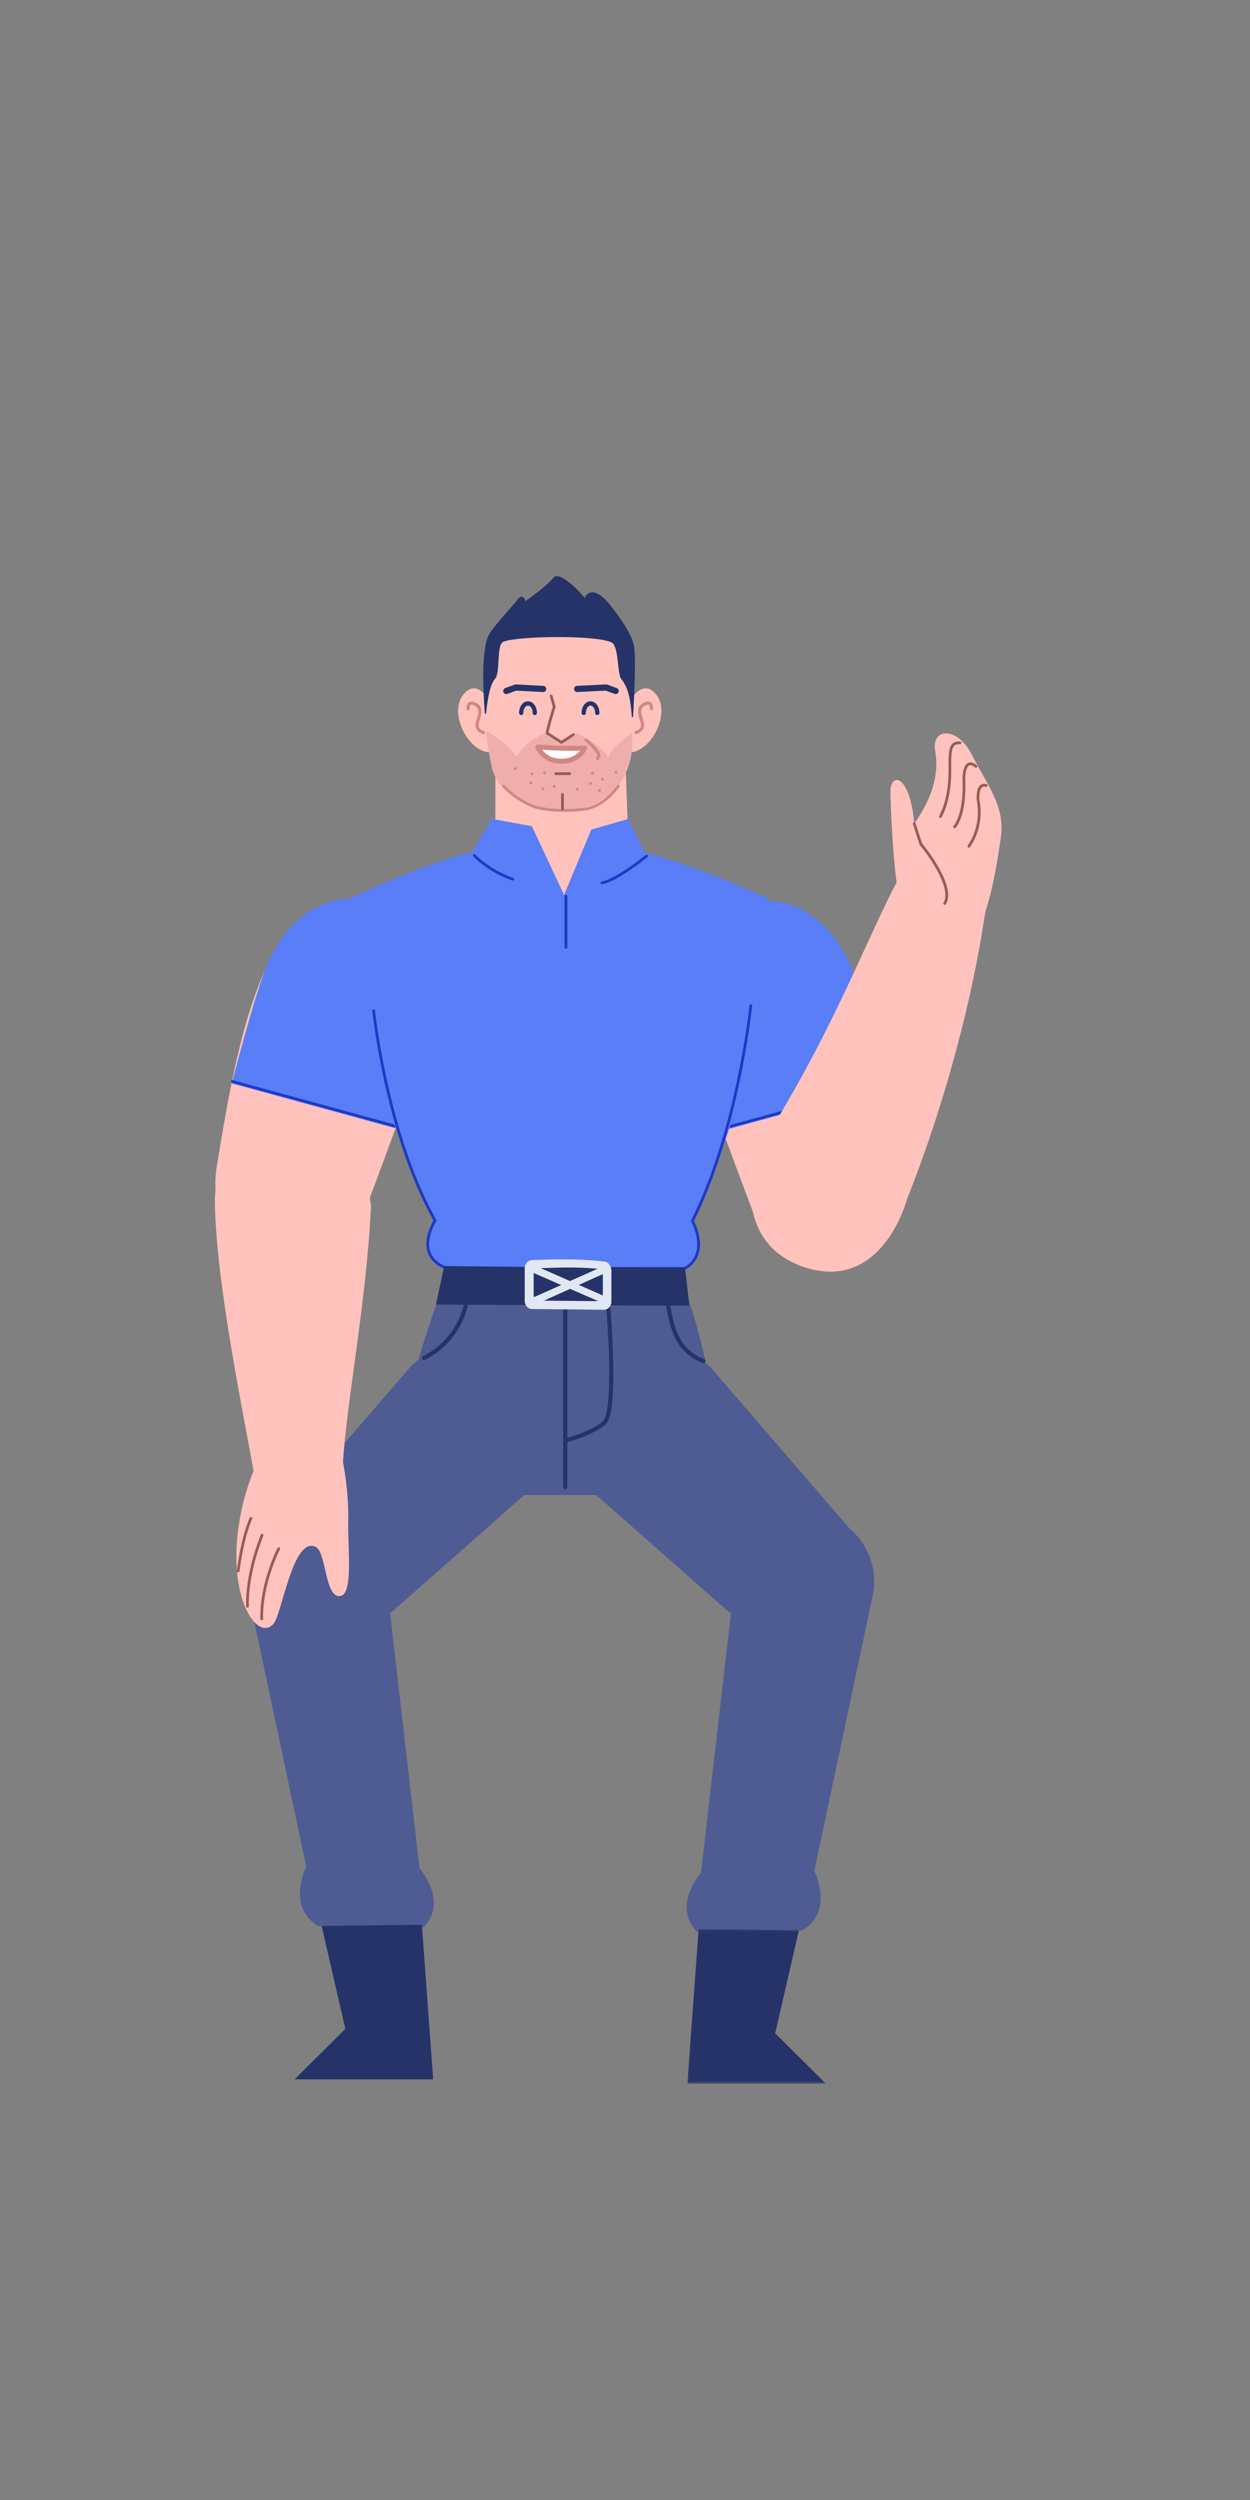<svg xmlns="http://www.w3.org/2000/svg" xmlns:xlink="http://www.w3.org/1999/xlink" width="512" height="1024" version="1.1" viewBox="0 0 512 1024"><rect x="0" y="0" width="512" height="1024" fill="#808080" stroke="none"/><title>2.人物组件/2.保安/坐姿/打招呼</title><desc>Created with Sketch.</desc><defs><polygon id="path-1" points=".043 1.196 56.797 1.196 56.797 64.5 .043 64.5"/></defs><g id="2.人物组件/2.保安/坐姿/打招呼" fill="none" fill-rule="evenodd" stroke="none" stroke-width="1"><path id="Fill-1" fill="#FFC2BD" d="M177.109,418.137 C179.584,407.506 183.062,378.936 154.846,370.072 C132.281,362.982 118.07,378.447 111.118,392.014 C99.106,415.456 93.628,448.105 88.784,477.838 C88.784,477.838 82.12,511.41 114.463,517.722 C141.833,523.063 149.554,495.759 149.554,495.759 C149.554,495.759 174.28,430.287 177.109,418.137"/><path id="Fill-3" fill="#597EF7" d="M161.737,462.098 C165.519,451.4 175.948,421.881 176.839,418.053 C179.314,407.424 182.793,378.852 154.576,369.989 C132.013,362.9 117.801,378.365 110.848,391.932 C106.056,401.285 97.99,432.258 94.903,443.775 L161.737,462.098 Z"/><path id="Stroke-5" fill="#1D39C4" fill-rule="nonzero" d="M154.289,369.014 C154.383,368.717 154.698,368.553 154.995,368.646 C167.875,372.692 175.223,381.035 178.013,392.418 C179.937,400.265 179.543,408.796 177.796,416.681 L177.638,417.375 C176.926,420.429 171.433,436.254 162.517,461.477 C162.43,461.725 162.186,461.874 161.933,461.85 L161.838,461.832 L95.004,443.51 C94.705,443.428 94.528,443.118 94.611,442.819 C94.684,442.549 94.943,442.379 95.212,442.408 L95.302,442.425 L161.631,460.609 L167.764,443.19 C172.696,429.108 175.776,420.065 176.468,417.419 L176.543,417.119 C178.385,409.2 178.852,400.565 176.921,392.686 C174.221,381.673 167.149,373.643 154.657,369.719 C154.361,369.626 154.196,369.31 154.289,369.014 Z"/><path id="Fill-7" fill="#FFC2BD" d="M280.949,419.069 C278.475,408.44 274.995,379.869 303.212,371.004 C325.776,363.915 339.987,379.38 346.94,392.948 C358.952,416.388 364.431,449.037 369.273,478.77 C369.273,478.77 375.938,512.342 343.595,518.654 C316.224,523.995 308.505,496.691 308.505,496.691 C308.505,496.691 283.778,431.219 280.949,419.069"/><path id="Fill-9" fill="#597EF7" d="M296.32,463.029 C292.54,452.331 282.109,422.813 281.218,418.986 C278.743,408.356 275.264,379.785 303.481,370.92 C326.044,363.831 340.257,379.296 347.209,392.864 C352.003,402.218 360.067,433.19 363.154,444.707 L296.32,463.029 Z"/><path id="Stroke-11" fill="#1D39C4" fill-rule="nonzero" d="M303.063,369.577 C303.359,369.484 303.675,369.649 303.768,369.946 C303.861,370.242 303.697,370.558 303.4,370.651 C290.909,374.575 283.837,382.604 281.137,393.618 C279.263,401.265 279.648,409.626 281.357,417.351 L281.516,418.051 C281.819,419.353 283.256,423.736 285.596,430.567 L290.099,443.556 C291.885,448.666 293.498,453.248 295.805,459.781 L296.426,461.541 L362.756,443.357 C363.025,443.283 363.303,443.418 363.416,443.664 L363.447,443.75 C363.521,444.02 363.386,444.298 363.139,444.41 L363.053,444.442 L296.219,462.764 C295.935,462.842 295.638,462.687 295.54,462.409 L289.037,443.927 L286.064,435.382 C282.8,425.944 280.797,419.925 280.421,418.306 C278.541,410.232 278.064,401.427 280.044,393.35 C282.835,381.967 290.183,373.623 303.063,369.577 Z"/><path id="Fill-13" fill="#4E5C93" d="M110.012,668.4 L110.012,668.4 C99.262,657.637 98.63,640.404 108.566,628.882 L166.783,561.378 C180.134,545.896 203.83,545.028 218.278,559.492 L218.278,559.492 C232.607,573.837 231.863,597.298 216.655,610.707 L149.792,669.66 C138.28,679.81 120.859,679.258 110.012,668.4"/><path id="Fill-15" fill="#4E5C93" d="M173.297,789.632 L130.394,788.904 C117.094,781.181 125.417,764.55 125.417,764.55 L101.47,651.579 C98.3,635.711 108.973,620.393 124.955,617.87 C140.939,615.347 155.812,626.633 157.685,642.704 L171.847,765.294 C171.847,765.294 183.997,778.952 173.297,789.632"/><polygon id="Fill-17" fill="#253368" points="141.46 831.04 131.746 788.867 172.798 788.386 177.427 851.69 120.673 851.69"/><path id="Fill-19" fill="#4E5C93" d="M348.958,668.4 L348.958,668.4 C359.708,657.637 360.34,640.404 350.405,628.882 L292.187,561.378 C278.836,545.896 255.142,545.028 240.692,559.492 L240.692,559.492 C226.364,573.837 227.107,597.298 242.315,610.707 L309.178,669.66 C320.69,679.81 338.111,679.258 348.958,668.4"/><path id="Fill-21" fill="#4E5C93" d="M285.673,791.423 L328.576,790.696 C341.877,782.972 333.553,766.341 333.553,766.341 L357.501,653.369 C360.67,637.502 349.998,622.184 334.014,619.661 C318.03,617.138 303.159,628.424 301.285,644.495 L287.122,767.086 C287.122,767.086 274.974,780.743 285.673,791.423"/><g id="分组" transform="translate(281.5, 788.981)"><mask id="mask-2" fill="#fff"><use xlink:href="#path-1"/></mask><polygon id="Fill-23" fill="#253368" points="36.01 43.85 45.724 1.678 4.673 1.196 .043 64.501 56.797 64.501" mask="url(#mask-2)"/></g><path id="Fill-25" fill="#FFC2BD" d="M203.267,292.537 C203.267,292.537 197.283,276.458 190.287,283.892 C183.293,291.326 191.478,307.679 200.364,308.147 C209.25,308.615 203.267,292.537 203.267,292.537"/><path id="Stroke-27" fill="#D18682" fill-rule="nonzero" d="M191.23,288.982 C191.638,287.479 192.868,286.855 194.728,287.77 C197.605,289.187 197.714,291.401 196.341,295.348 C195.584,297.517 196.238,298.839 198.264,299.439 C198.599,299.538 198.791,299.89 198.691,300.226 C198.592,300.561 198.24,300.752 197.905,300.653 C195.254,299.868 194.211,297.889 195.067,295.166 L195.331,294.381 C196.314,291.354 196.134,289.874 194.169,288.906 C193.049,288.355 192.658,288.554 192.451,289.314 C192.383,289.564 192.354,289.833 192.351,290.072 L192.354,290.368 C192.331,290.676 192.085,290.929 191.768,290.951 C191.451,290.974 191.172,290.759 191.105,290.458 L191.09,290.332 L191.088,290.295 C191.072,289.901 191.105,289.439 191.23,288.982 Z"/><path id="Fill-29" fill="#FFC2BD" d="M255.299,292.537 C255.299,292.537 261.283,276.458 268.277,283.892 C275.273,291.326 267.088,307.679 258.202,308.147 C249.316,308.615 255.299,292.537 255.299,292.537"/><path id="Stroke-31" fill="#D18682" fill-rule="nonzero" d="M263.838,287.77 C265.697,286.855 266.928,287.479 267.336,288.982 C267.436,289.348 267.477,289.716 267.481,290.051 L267.474,290.365 C267.449,290.714 267.147,290.976 266.798,290.951 C266.481,290.929 266.235,290.676 266.212,290.368 L266.213,290.246 C266.224,289.969 266.199,289.626 266.115,289.314 C265.908,288.554 265.516,288.355 264.397,288.906 C262.374,289.903 262.243,291.442 263.325,294.652 L263.421,294.931 C264.411,297.776 263.387,299.845 260.661,300.653 C260.326,300.752 259.974,300.561 259.874,300.226 C259.775,299.89 259.966,299.538 260.302,299.439 C262.327,298.839 262.981,297.518 262.225,295.347 C260.851,291.401 260.961,289.187 263.838,287.77 Z"/><path id="Fill-33" fill="#FFC2BD" d="M202.874,343.228 L202.934,312.824 C202.962,298.133 214.88,286.238 229.572,286.238 L229.572,286.238 C243.92,286.238 255.689,297.601 256.194,311.938 L257.267,342.34 C257.799,357.398 245.744,369.901 230.675,369.917 L229.542,369.919 C214.799,369.935 202.844,357.973 202.874,343.228"/><path id="Fill-35" fill="#FFC2BD" d="M259.326,290.345 C259.26,296.477 259.196,305.185 257.849,311.251 C257.004,315.052 250.457,323.077 243.488,328.355 C239.883,331.087 235.791,331.312 230.396,331.312 C226.22,331.312 221.271,330.878 217.092,328.99 C210.54,326.027 201.677,314.207 201.044,311.674 C199.68,306.223 198.494,298.31 198.579,291.049 C198.977,257.369 212.453,251.489 229.44,251.489 C246.428,251.489 259.686,256.877 259.326,290.345"/><path id="Fill-37" fill="#253368" d="M258.82,293.516 C258.847,293.817 259.291,293.82 259.309,293.517 C259.709,286.632 260.529,270.462 259.748,265.005 C259.115,260.57 254.892,254.024 249.823,247.69 C244.756,241.353 240.744,241.565 239.476,244.945 C238.208,243.044 229.129,233.328 226.595,236.708 C224.06,240.086 215.192,246.21 215.192,246.21 C215.192,246.21 214.348,242.41 211.813,245.789 C209.28,249.167 202.851,255.656 200.41,259.726 C196.901,265.572 197.976,284.498 198.576,292.154 C198.601,292.484 199.083,292.487 199.114,292.159 C199.53,287.825 200.541,280.435 202.732,278.098 C205.055,275.564 203.257,264.202 206.112,262.894 C211.18,260.57 243.468,259.937 250.435,263.105 C253.565,264.527 252.716,275.872 254.47,278.098 C257.734,282.247 258.272,287.474 258.82,293.516"/><path id="Stroke-39" fill="#253368" fill-rule="nonzero" d="M211.317,280.341 L222.523,280.928 C223.222,280.964 223.758,281.561 223.722,282.259 C223.688,282.914 223.162,283.427 222.52,283.458 L222.391,283.458 L211.443,282.885 L207.828,284.218 C207.212,284.445 206.534,284.164 206.252,283.587 L206.201,283.468 C205.974,282.853 206.255,282.174 206.832,281.892 L206.951,281.841 L210.812,280.418 C210.933,280.373 211.06,280.348 211.188,280.341 L211.317,280.341 Z"/><path id="Stroke-41" fill="#253368" fill-rule="nonzero" d="M248.249,280.341 C248.377,280.335 248.505,280.348 248.628,280.38 L248.75,280.418 L252.611,281.841 C253.267,282.083 253.603,282.812 253.361,283.468 C253.134,284.084 252.48,284.417 251.858,284.257 L251.734,284.218 L248.116,282.884 L236.456,283.458 C235.801,283.49 235.238,283.019 235.142,282.384 L235.129,282.255 C235.097,281.6 235.568,281.037 236.203,280.941 L236.332,280.928 L248.249,280.341 Z"/><path id="Stroke-43" fill="#253368" fill-rule="nonzero" d="M216.267,287.252 C218.361,287.252 219.921,289.435 219.921,292.016 C219.921,292.5 219.529,292.892 219.045,292.892 C218.561,292.892 218.169,292.5 218.169,292.016 C218.169,290.301 217.242,289.004 216.267,289.004 C215.293,289.004 214.366,290.301 214.366,292.016 C214.366,292.5 213.974,292.892 213.49,292.892 C213.007,292.892 212.614,292.5 212.614,292.016 C212.614,289.436 214.174,287.252 216.267,287.252 Z"/><path id="Stroke-45" fill="#253368" fill-rule="nonzero" d="M241.875,287.252 C243.968,287.252 245.528,289.436 245.528,292.016 C245.528,292.5 245.136,292.892 244.652,292.892 C244.168,292.892 243.776,292.5 243.776,292.016 C243.776,290.301 242.849,289.004 241.875,289.004 C240.9,289.004 239.973,290.301 239.973,292.016 C239.973,292.5 239.581,292.892 239.097,292.892 C238.614,292.892 238.221,292.5 238.221,292.016 C238.221,289.435 239.782,287.252 241.875,287.252 Z"/><path id="Fill-47" fill="#EFADAB" d="M199.143,299.425 C199.143,299.425 207.217,303.433 211.495,310.089 C216.282,302.628 223.321,300.27 223.321,300.27 C223.321,300.27 227.263,303.684 230.782,304.248 C231.972,302.821 235.569,300.165 235.569,300.165 C235.569,300.165 244.567,303.504 249.084,310.161 C250.986,305.406 258.798,300.27 258.798,300.27 C258.798,300.27 259.768,306.906 257.425,313.891 C254.556,322.447 245.881,331.735 231.768,331.735 C215.05,331.735 203.94,324.694 201.325,313.996 C200.721,310.644 199.143,302.065 199.143,299.425"/><path id="Stroke-49" fill="#D18682" fill-rule="nonzero" d="M252.863,321.594 C253.047,321.343 253.399,321.289 253.649,321.472 C253.9,321.656 253.955,322.008 253.771,322.258 C250.211,327.124 245.813,330.592 240.467,331.869 C233.258,332.845 227.037,332.662 221.964,331.764 C221.165,331.622 220.454,331.472 219.833,331.32 L219.53,331.244 C219.112,331.136 218.825,331.051 218.668,330.999 L218.381,330.894 C218.221,330.832 218.02,330.752 217.78,330.652 C217.086,330.362 216.315,330.006 215.485,329.579 C213.116,328.36 210.748,326.819 208.536,324.929 C207.602,324.131 206.714,323.284 205.879,322.388 C205.667,322.16 205.68,321.804 205.907,321.593 C206.135,321.381 206.491,321.394 206.702,321.621 C207.508,322.485 208.365,323.303 209.267,324.074 C211.408,325.903 213.704,327.397 216,328.578 C216.669,328.923 217.297,329.219 217.874,329.469 L218.213,329.614 C218.61,329.78 218.891,329.886 219.03,329.934 L219.267,330.007 C219.37,330.037 219.499,330.072 219.651,330.113 L219.811,330.155 C220.473,330.325 221.257,330.496 222.16,330.656 C227.122,331.534 233.226,331.714 240.261,330.765 C245.255,329.569 249.447,326.263 252.863,321.594 Z"/><path id="Stroke-51" fill="#965C56" fill-rule="nonzero" d="M225.596,284.525 C225.865,284.448 226.144,284.581 226.259,284.826 L226.291,284.911 L227.559,289.347 C227.589,289.453 227.588,289.566 227.554,289.671 L227.085,291.186 C226.85,291.954 226.615,292.734 226.387,293.507 L225.93,295.08 L225.517,296.556 C225.146,297.913 224.871,299.023 224.713,299.819 L224.679,299.998 L229.97,303.4 L234.523,300.433 C234.754,300.283 235.055,300.324 235.238,300.518 L235.301,300.597 C235.452,300.829 235.411,301.13 235.217,301.313 L235.137,301.376 L230.28,304.542 C230.121,304.646 229.922,304.661 229.751,304.588 L229.669,304.544 L223.757,300.743 C223.57,300.623 223.472,300.404 223.505,300.185 C223.652,299.233 224.042,297.646 224.619,295.58 L224.97,294.347 C225.3,293.2 225.655,292.014 226.009,290.857 L226.431,289.493 L225.21,285.221 C225.133,284.952 225.265,284.673 225.51,284.557 L225.596,284.525 Z"/><path id="Fill-53" fill="#FFF" d="M239.442,306.456 C229.589,306.738 220.259,305.95 220.259,305.95 C220.259,305.95 222.549,311.805 229.869,311.805 C237.191,311.805 239.442,306.456 239.442,306.456"/><path id="Stroke-55" fill="#D18682" fill-rule="nonzero" d="M219.315,306.319 C219.649,307.174 220.379,308.39 221.608,309.6 C223.651,311.609 226.39,312.818 229.869,312.818 C233.33,312.818 236.051,311.718 238.081,309.882 C239.312,308.768 240.041,307.644 240.376,306.849 C240.662,306.169 240.15,305.422 239.413,305.443 C234.586,305.581 229.532,305.478 224.674,305.222 L223.231,305.14 C222.771,305.113 222.331,305.085 221.914,305.056 L220.344,304.941 C219.596,304.877 219.042,305.621 219.315,306.319 Z M222.233,307.264 L222.11,307.1 L223.109,307.163 C223.575,307.191 224.061,307.219 224.567,307.245 L226.21,307.326 C229.508,307.475 232.874,307.551 236.184,307.527 L237.555,307.509 L237.505,307.572 C237.272,307.847 237.011,308.117 236.722,308.379 C235.056,309.886 232.815,310.791 229.869,310.791 C226.943,310.791 224.706,309.805 223.03,308.155 C222.736,307.867 222.471,307.568 222.233,307.264 Z"/><path id="Stroke-57" fill="#965C56" fill-rule="nonzero" d="M233.353,316.341 C233.663,316.341 233.915,316.593 233.915,316.904 C233.915,317.183 233.711,317.415 233.444,317.459 L233.353,317.466 L227.651,317.466 C227.34,317.466 227.089,317.214 227.089,316.904 C227.089,316.624 227.293,316.392 227.56,316.349 L227.651,316.341 L233.353,316.341 Z"/><path id="Stroke-59" fill="#965C56" fill-rule="nonzero" d="M230.396,324.836 C230.676,324.836 230.908,325.04 230.951,325.308 L230.959,325.399 L230.959,331.312 C230.959,331.623 230.707,331.874 230.396,331.874 C230.117,331.874 229.885,331.67 229.841,331.403 L229.834,331.312 L229.834,325.399 C229.834,325.088 230.086,324.836 230.396,324.836 Z"/><path id="Fill-61" fill="#D18682" d="M223.639,316.671 C223.585,316.995 223.279,317.214 222.955,317.16 C222.631,317.107 222.412,316.8 222.466,316.477 C222.52,316.153 222.826,315.934 223.15,315.987 C223.474,316.041 223.693,316.347 223.639,316.671"/><path id="Fill-63" fill="#D18682" d="M218.537,317.055 C218.483,317.379 218.178,317.598 217.853,317.544 C217.53,317.49 217.31,317.184 217.364,316.86 C217.418,316.536 217.725,316.317 218.048,316.371 C218.373,316.425 218.591,316.731 218.537,317.055"/><path id="Fill-65" fill="#D18682" d="M247.284,318.998 C247.398,319.305 247.242,319.647 246.934,319.763 C246.627,319.877 246.283,319.719 246.169,319.412 C246.055,319.104 246.211,318.762 246.519,318.648 C246.826,318.533 247.168,318.69 247.284,318.998"/><path id="Fill-67" fill="#D18682" d="M252.861,316.156 C252.976,316.463 252.819,316.805 252.511,316.921 C252.204,317.035 251.862,316.877 251.746,316.57 C251.632,316.262 251.79,315.92 252.097,315.806 C252.405,315.691 252.747,315.848 252.861,316.156"/><path id="Fill-69" fill="#D18682" d="M242.442,320.729 C242.556,321.037 242.4,321.379 242.093,321.493 C241.785,321.608 241.442,321.451 241.328,321.143 C241.214,320.836 241.371,320.494 241.679,320.38 C241.986,320.264 242.328,320.422 242.442,320.729"/><path id="Fill-71" fill="#D18682" d="M237.081,323.087 C237.195,323.394 237.039,323.736 236.731,323.85 C236.424,323.964 236.08,323.808 235.966,323.501 C235.852,323.193 236.008,322.851 236.316,322.737 C236.623,322.622 236.965,322.779 237.081,323.087"/><path id="Fill-73" fill="#D18682" d="M211.613,314.611 C211.729,314.918 211.571,315.262 211.264,315.375 C210.956,315.49 210.613,315.332 210.499,315.024 C210.385,314.717 210.542,314.375 210.85,314.261 C211.157,314.147 211.499,314.303 211.613,314.611"/><path id="Fill-75" fill="#D18682" d="M222.977,323.16 C222.923,323.484 222.617,323.703 222.293,323.649 C221.969,323.595 221.75,323.289 221.804,322.965 C221.858,322.641 222.164,322.422 222.488,322.476 C222.812,322.53 223.031,322.836 222.977,323.16"/><path id="Fill-77" fill="#D18682" d="M227.587,322.238 C227.533,322.562 227.227,322.781 226.903,322.727 C226.581,322.675 226.362,322.367 226.414,322.045 C226.468,321.719 226.774,321.5 227.098,321.554 C227.422,321.608 227.641,321.914 227.587,322.238"/><path id="Fill-79" fill="#D18682" d="M246.212,323.838 C246.158,324.162 245.852,324.381 245.528,324.327 C245.206,324.275 244.987,323.967 245.039,323.645 C245.093,323.321 245.399,323.102 245.723,323.154 C246.047,323.208 246.266,323.514 246.212,323.838"/><path id="Fill-81" fill="#D18682" d="M243.262,316.817 C243.208,317.141 242.902,317.36 242.578,317.306 C242.255,317.252 242.036,316.946 242.089,316.622 C242.143,316.298 242.449,316.079 242.773,316.133 C243.097,316.187 243.316,316.493 243.262,316.817"/><path id="Fill-83" fill="#D18682" d="M245.402,310.874 C245.348,311.198 245.042,311.417 244.718,311.363 C244.394,311.309 244.175,311.003 244.229,310.679 C244.283,310.355 244.589,310.136 244.913,310.19 C245.237,310.244 245.456,310.55 245.402,310.874"/><path id="Fill-85" fill="#D18682" d="M217.952,320.76 C217.898,321.084 217.592,321.303 217.268,321.249 C216.944,321.195 216.727,320.889 216.779,320.565 C216.833,320.241 217.139,320.022 217.463,320.076 C217.787,320.13 218.006,320.436 217.952,320.76"/><path id="Stroke-87" fill="#D18682" fill-rule="nonzero" d="M239.516,302.676 C239.737,302.406 240.136,302.366 240.406,302.587 L240.639,302.782 C240.821,302.936 241.023,303.111 241.24,303.304 C241.862,303.855 242.484,304.439 243.066,305.034 C243.544,305.523 243.976,305.998 244.348,306.453 C245.843,308.28 246.388,309.721 245.333,310.662 C245.073,310.895 244.672,310.872 244.44,310.612 C244.23,310.377 244.228,310.029 244.419,309.792 L244.491,309.718 C244.78,309.46 244.442,308.567 243.369,307.255 C243.022,306.831 242.615,306.383 242.161,305.92 C241.602,305.348 241.002,304.784 240.401,304.251 L240.002,303.903 L239.605,303.567 C239.334,303.346 239.294,302.947 239.516,302.676 Z"/><path id="Fill-89" fill="#EFADAB" d="M219.734,303.077 C219.734,303.077 213.821,308.146 215.792,309.835"/><path id="Fill-91" fill="#597EF7" d="M312.065,396.317 C312.029,392.745 317.576,369.275 314.304,367.842 C304.457,363.53 276.282,350.387 250.061,346.286 C242.664,345.129 239.151,367.736 231.326,368.126 C226.032,368.388 212.057,345.542 207.612,346.127 C184.149,349.208 157.649,361.35 142.175,368.504 C137.264,370.773 134.336,375.89 134.973,381.263 C137.297,400.82 154.187,444.896 178.175,499.875 C178.175,499.875 168.441,516.897 183.407,519.539 C284.036,519.539 280.415,519.093 280.415,519.093 C280.415,519.093 291.065,516.317 283.616,500.024 C283.616,500.024 312.509,439.49 312.065,396.317"/><path id="Fill-93" fill="#597EF7" d="M192.753,350.386 L201.384,335.419 L217.86,338.419 L231.039,366.575 L242.209,339.778 L257.361,335.459 L264.804,350.674 C264.804,350.674 260.511,372.959 231.232,372.959 C201.946,372.959 192.753,350.386 192.753,350.386"/><path id="Stroke-95" fill="#1D39C4" fill-rule="nonzero" d="M193.872,349.972 C194.101,349.761 194.456,349.776 194.667,350.005 L194.772,350.116 C194.86,350.207 194.985,350.333 195.145,350.489 C195.549,350.884 196.029,351.324 196.583,351.799 C198.169,353.16 200.024,354.522 202.13,355.793 C204.635,357.305 207.33,358.586 210.2,359.561 C210.494,359.661 210.652,359.98 210.552,360.275 C210.452,360.569 210.132,360.726 209.838,360.626 C206.888,359.624 204.12,358.309 201.549,356.757 C199.386,355.451 197.482,354.053 195.85,352.653 C195.392,352.26 194.982,351.889 194.621,351.546 L194.131,351.069 C193.997,350.935 193.9,350.833 193.839,350.766 C193.628,350.538 193.643,350.182 193.872,349.972 Z"/><path id="Stroke-97" fill="#1D39C4" fill-rule="nonzero" d="M265.24,350.319 C265.436,350.56 265.4,350.914 265.159,351.11 L264.564,351.587 C264.087,351.964 263.547,352.384 262.954,352.836 C261.26,354.129 259.478,355.421 257.692,356.628 C256.564,357.39 255.469,358.095 254.417,358.729 C251.208,360.666 248.558,361.871 246.609,362.15 C246.301,362.194 246.017,361.98 245.973,361.672 C245.929,361.365 246.142,361.08 246.45,361.036 C248.208,360.785 250.748,359.63 253.836,357.766 C254.87,357.142 255.949,356.448 257.062,355.696 C258.829,354.502 260.594,353.222 262.272,351.942 L263.27,351.172 L264.449,350.238 C264.689,350.042 265.044,350.078 265.24,350.319 Z"/><path id="Stroke-99" fill="#1D39C4" fill-rule="nonzero" d="M231.815,366.504 C232.094,366.504 232.326,366.708 232.37,366.975 L232.377,367.067 L232.377,388.067 C232.377,388.377 232.126,388.629 231.815,388.629 C231.535,388.629 231.303,388.425 231.26,388.158 L231.252,388.067 L231.252,367.067 C231.252,366.756 231.504,366.504 231.815,366.504 Z"/><path id="Stroke-101" fill="#1D39C4" fill-rule="nonzero" d="M307.594,411.336 C307.903,411.368 308.128,411.644 308.096,411.953 L307.936,413.375 L307.768,414.752 C307.667,415.559 307.553,416.436 307.425,417.378 C306.841,421.687 306.094,426.487 305.168,431.657 C302.524,446.428 298.98,461.199 294.412,474.99 C291.493,483.805 288.24,491.934 284.636,499.239 L284.24,500.031 L284.318,500.199 C287.915,508.049 287.247,513.759 283.866,517.573 L283.686,517.772 C283.027,518.482 282.321,519.06 281.613,519.515 C281.183,519.792 280.842,519.968 280.636,520.056 C280.589,520.076 280.541,520.09 280.491,520.096 L280.415,520.101 L183.407,520.101 L183.277,520.086 L182.992,520.008 L182.89,519.977 C182.596,519.886 182.27,519.771 181.92,519.629 C180.922,519.226 179.924,518.691 178.99,518.005 C174.221,514.502 172.968,508.738 177.269,500.384 L177.534,499.88 L177.143,499.177 C173.184,491.989 169.64,483.89 166.485,475.039 L166.057,473.827 C161.482,460.743 157.958,446.729 155.352,432.715 L154.972,430.635 C154.234,426.519 153.626,422.673 153.139,419.169 L152.929,417.627 C152.864,417.136 152.804,416.669 152.748,416.225 L152.551,414.59 L152.488,414.021 C152.456,413.712 152.68,413.436 152.989,413.403 C153.298,413.371 153.575,413.596 153.607,413.905 L153.76,415.236 L153.921,416.535 C154.019,417.296 154.129,418.124 154.253,419.014 C154.82,423.085 155.549,427.623 156.458,432.51 C159.054,446.471 162.565,460.431 167.119,473.456 C170.501,483.127 174.341,491.911 178.666,499.6 C178.761,499.769 178.762,499.975 178.669,500.145 C174.146,508.436 175.204,513.828 179.656,517.098 C180.509,517.725 181.425,518.216 182.342,518.586 C182.582,518.683 182.808,518.766 183.018,518.836 L183.386,518.951 L183.478,518.976 L280.292,518.976 L280.356,518.946 C280.484,518.881 280.651,518.789 280.849,518.666 L281.004,518.569 C281.636,518.162 282.269,517.644 282.861,517.007 C286.136,513.475 286.796,508.064 283.108,500.264 C283.034,500.108 283.036,499.926 283.114,499.771 C286.899,492.254 290.302,483.822 293.344,474.637 C297.893,460.902 301.425,446.18 304.061,431.458 C304.922,426.649 305.628,422.16 306.192,418.092 L306.311,417.227 C306.489,415.913 306.64,414.728 306.766,413.682 L306.977,411.838 C307.006,411.56 307.233,411.35 307.503,411.334 L307.594,411.336 Z"/><path id="Fill-103" fill="#4E5C93" d="M292.987,580.083 C292.987,580.083 293.503,576.595 287.919,553.053 C285.115,541.232 282.738,534.606 282.738,534.606 L279.97,523.194 C240.159,523.194 182.973,520.658 182.973,520.658 C182.973,520.658 182.301,524.372 179.766,531.347 C169.242,560.514 165.723,578.957 165.723,578.957 L213.588,612.371 L247.375,612.371 L292.987,580.083 Z"/><path id="Fill-105" fill="#253368" d="M282.289,534.765 C232.605,534.765 178.565,534.316 178.565,534.316 L181.963,518.574 C181.963,518.574 242.971,519.316 280.565,519.316 C281.437,525.814 282.289,534.765 282.289,534.765"/><path id="Stroke-107" fill="#253368" fill-rule="nonzero" d="M248.952,533.131 C249.417,533.09 249.827,533.433 249.869,533.897 L249.985,535.282 L250.081,536.484 C250.239,538.526 250.398,540.78 250.546,543.179 C250.874,548.497 251.103,553.748 251.187,558.661 L251.217,560.955 C251.325,573.681 250.388,581.694 247.821,583.69 C246.287,584.884 244.431,585.991 242.323,587.014 C240.169,588.06 237.867,588.966 235.566,589.729 C234.922,589.943 234.315,590.133 233.753,590.3 L233.022,590.511 C232.779,590.579 232.598,590.628 232.484,590.657 C232.032,590.772 231.572,590.499 231.457,590.047 C231.342,589.595 231.615,589.135 232.067,589.02 L232.438,588.92 C232.562,588.886 232.707,588.845 232.874,588.797 C233.525,588.61 234.251,588.386 235.034,588.126 C237.27,587.384 239.505,586.505 241.585,585.495 C243.595,584.519 245.352,583.471 246.784,582.357 C248.833,580.763 249.726,571.887 249.499,558.69 C249.414,553.805 249.187,548.577 248.86,543.283 L248.69,540.659 C248.613,539.523 248.535,538.43 248.456,537.387 L248.244,534.72 L248.186,534.047 C248.145,533.583 248.488,533.173 248.952,533.131 Z"/><path id="Stroke-109" fill="#253368" fill-rule="nonzero" d="M191.158,531.768 L191.264,531.774 C191.727,531.827 192.06,532.245 192.007,532.709 L191.959,533.061 C191.921,533.301 191.866,533.611 191.79,533.986 C191.588,534.973 191.304,536.071 190.921,537.251 C189.831,540.617 188.176,543.982 185.838,547.125 C182.835,551.163 178.92,554.53 173.984,556.998 C173.567,557.206 173.06,557.037 172.851,556.62 C172.642,556.203 172.812,555.696 173.229,555.487 C177.921,553.141 181.634,549.948 184.483,546.117 C186.704,543.132 188.278,539.93 189.315,536.73 C189.677,535.612 189.946,534.576 190.135,533.648 L190.209,533.267 C190.275,532.917 190.313,532.664 190.329,532.517 C190.378,532.09 190.738,531.773 191.158,531.768 Z"/><path id="Stroke-111" fill="#253368" fill-rule="nonzero" d="M273.11,531.782 C273.569,531.698 274.009,532.002 274.093,532.461 L274.659,535.535 C275.757,541.353 276.535,544.174 278.04,547.242 C280.205,551.655 283.458,554.761 288.413,556.714 C288.847,556.885 289.06,557.375 288.889,557.809 C288.718,558.243 288.228,558.456 287.794,558.285 C282.437,556.174 278.87,552.768 276.524,547.986 L276.285,547.489 C274.731,544.183 273.945,541.036 272.73,534.401 L272.432,532.765 C272.348,532.306 272.652,531.866 273.11,531.782 Z"/><path id="Stroke-113" fill="#253368" fill-rule="nonzero" d="M231.523,533.035 C231.954,533.035 232.309,533.357 232.361,533.774 L232.368,533.88 L232.368,609.084 C232.368,609.55 231.99,609.928 231.523,609.928 C231.093,609.928 230.738,609.606 230.686,609.19 L230.679,609.084 L230.679,533.88 C230.679,533.413 231.057,533.035 231.523,533.035 Z"/><path id="Fill-115" fill="#E1E7F3" d="M214.924,532.917 L214.924,519.381 C214.924,517.612 216.272,516.165 217.979,516.114 C223.64,515.944 236.35,515.329 247.762,516.775 C249.353,516.978 250.426,518.83 250.426,520.489 L250.426,533.217 C250.426,535.036 248.999,536.506 247.24,536.484 C240.772,536.404 226.034,536.229 218.054,536.185 C216.317,536.175 214.924,534.714 214.924,532.917"/><path id="Fill-117" fill="#253368" d="M218.586,530.581 L218.589,521.621 C218.589,520.451 219.69,519.492 221.083,519.46 C225.702,519.348 235.329,518.731 244.639,519.692 C245.937,519.826 246.918,520.745 246.916,521.843 L246.916,530.79 C246.916,531.995 245.752,532.967 244.317,532.953 C239.038,532.898 227.649,532.777 221.139,532.745 C219.721,532.737 218.586,531.77 218.586,530.581"/><polygon id="Fill-119" fill="#E1E7F3" points="247.454 518.485 217.484 531.861 218.722 534.585 248.941 520.962"/><polygon id="Fill-121" fill="#E1E7F3" points="248.742 531.432 218.703 518.212 217.515 520.96 247.905 534.196"/><path id="Fill-123" fill="#FFC2BD" d="M104.68,607.073 C100.467,582.542 88.23,525.446 88,491.24 C88,491.24 88.605,455.585 118.659,456.067 C147.961,456.533 151.95,493.808 151.95,493.808 C150.205,534.581 140.53,581.452 140.308,604.223 C140.308,604.223 139.618,616.423 125.224,618.949 C108.145,621.947 104.68,607.073 104.68,607.073"/><path id="Fill-125" fill="#FFC2BD" d="M99.471,616.084 C99.471,616.084 106.447,585.543 120.816,582.334 C133.828,579.43 139.783,595.533 139.783,595.533 C139.783,595.533 143.004,608.649 142.632,623.715 C142.389,633.586 144.723,652.423 139.636,653.656 C133.003,655.264 133.759,635.616 129.243,633.553 C120.09,629.377 115.647,660.165 112.246,664.77 C105.6,673.771 90.822,652.656 99.471,616.084"/><path id="Stroke-127" fill="#965C56" fill-rule="nonzero" d="M113.668,634.081 C113.811,633.805 114.15,633.697 114.426,633.841 C114.702,633.984 114.809,634.323 114.666,634.599 L114.374,635.189 L114.078,635.814 C113.924,636.145 113.762,636.504 113.592,636.89 C112.781,638.731 111.969,640.796 111.212,643.037 C108.939,649.762 107.627,656.601 107.763,663.106 C107.77,663.416 107.523,663.673 107.213,663.68 C106.902,663.686 106.645,663.44 106.638,663.129 C106.499,656.477 107.835,649.516 110.146,642.677 C110.915,640.403 111.738,638.307 112.562,636.437 C112.735,636.043 112.901,635.677 113.058,635.339 L113.36,634.701 C113.506,634.399 113.611,634.19 113.668,634.081 Z"/><path id="Stroke-129" fill="#965C56" fill-rule="nonzero" d="M106.835,628.6 C106.95,628.312 107.277,628.171 107.566,628.286 C107.854,628.401 107.995,628.728 107.88,629.017 C105.172,635.806 103.47,642.301 102.58,648.332 C102.047,651.945 101.869,654.891 101.898,657.041 L101.922,657.889 C101.923,657.907 101.924,657.923 101.925,657.935 C101.945,658.245 101.71,658.513 101.4,658.533 C101.09,658.553 100.822,658.318 100.802,658.008 L100.787,657.671 L100.773,657.061 C100.743,654.852 100.925,651.844 101.468,648.168 C102.37,642.053 104.094,635.473 106.835,628.6 Z"/><path id="Stroke-131" fill="#965C56" fill-rule="nonzero" d="M102.274,621.669 C102.408,621.389 102.744,621.271 103.024,621.405 C103.304,621.539 103.423,621.874 103.289,622.155 L103.141,622.484 C103.107,622.563 103.069,622.652 103.027,622.754 L102.805,623.301 C102.652,623.689 102.489,624.125 102.317,624.607 C101.578,626.68 100.839,629.181 100.148,632.111 C99.335,635.558 98.644,639.375 98.115,643.565 C98.076,643.873 97.794,644.091 97.486,644.052 C97.178,644.013 96.96,643.732 96.999,643.424 C97.533,639.195 98.231,635.338 99.053,631.853 C99.703,629.094 100.398,626.707 101.096,624.688 L101.257,624.229 C101.477,623.611 101.685,623.066 101.876,622.595 L102.11,622.034 C102.183,621.866 102.238,621.744 102.274,621.669 Z"/><path id="Fill-133" fill="#FFC2BD" d="M367.969,360.101 C355.152,383.687 340.12,425.713 309.382,472.598 C309.382,472.598 297.943,509.236 330.219,519.266 C361.687,529.048 371.554,491.066 371.554,491.066 C388.266,448.942 398.403,407.129 402.994,377.309 C403.465,374.249 404.16,371.195 403.455,368.182 C402.489,364.052 399.708,358.97 392.446,355.162 C375.214,346.118 367.969,360.101 367.969,360.101"/><path id="Fill-135" fill="#FFC2BD" d="M377.751,386.38 C377.751,386.38 371.286,380.453 368.517,368.84 C365.772,357.323 364.449,324.674 364.781,322.768 C365.907,316.274 372.848,318.539 374.472,337.364 C382.179,326.374 384.687,316.706 383.033,307.495 C381.378,298.282 392.054,297.169 398.124,309.247 C404.193,321.323 411.798,330.112 409.961,342.989 C407.645,359.239 404.757,373.69 399.248,384.007 C393.176,395.372 388.041,394.12 377.751,386.38"/><path id="Stroke-137" fill="#965C56" fill-rule="nonzero" d="M374.3,336.829 C374.566,336.744 374.85,336.866 374.973,337.107 L375.008,337.192 L377.667,345.432 L378.061,345.918 C378.428,346.376 378.835,346.9 379.274,347.481 C380.528,349.141 381.782,350.931 382.953,352.784 C384.394,355.065 385.608,357.284 386.523,359.384 C388.519,363.972 388.98,367.722 387.437,370.351 C387.279,370.619 386.935,370.709 386.667,370.551 C386.399,370.394 386.309,370.049 386.467,369.781 C387.779,367.547 387.358,364.122 385.491,359.833 C384.602,357.791 383.415,355.621 382.002,353.385 C380.849,351.561 379.613,349.796 378.377,348.159 L377.873,347.5 C377.711,347.289 377.554,347.089 377.404,346.899 L376.734,346.069 L376.63,345.881 L373.938,337.538 C373.842,337.242 374.005,336.925 374.3,336.829 Z"/><path id="Stroke-139" fill="#965C56" fill-rule="nonzero" d="M400.185,324.5 C400.618,321.948 401.894,320.509 404.18,321.182 C404.478,321.27 404.649,321.582 404.561,321.88 C404.473,322.178 404.16,322.349 403.862,322.261 C402.406,321.832 401.63,322.707 401.294,324.688 C401.172,325.411 401.132,326.176 401.146,326.889 L401.167,327.473 C401.167,327.483 401.165,327.484 401.162,327.47 L401.202,327.655 L401.239,327.844 C401.295,328.138 401.351,328.478 401.402,328.861 C402.047,333.625 401.543,338.988 399.02,344.074 C398.528,345.066 397.964,346.026 397.326,346.953 C397.15,347.208 396.8,347.273 396.544,347.097 C396.288,346.921 396.224,346.57 396.4,346.315 C397.007,345.433 397.543,344.518 398.012,343.574 C400.421,338.718 400.904,333.573 400.288,329.012 C400.251,328.74 400.212,328.492 400.173,328.269 L400.054,327.648 L400.036,327.365 C399.992,326.465 400.022,325.461 400.185,324.5 Z"/><path id="Stroke-141" fill="#965C56" fill-rule="nonzero" d="M395.388,319.463 C395.642,326.321 394.884,331.54 393.45,335.335 C392.691,337.343 391.917,338.545 391.374,339.09 C391.155,339.31 390.799,339.311 390.578,339.092 C390.358,338.873 390.357,338.517 390.577,338.296 L390.664,338.199 C390.769,338.075 390.922,337.871 391.111,337.577 C391.546,336.902 391.985,336.029 392.398,334.937 C393.776,331.288 394.513,326.217 394.263,319.479 L394.236,318.842 L394.237,318.743 C394.24,318.531 394.251,318.222 394.279,317.847 C394.332,317.123 394.428,316.398 394.579,315.717 C394.893,314.298 395.4,313.238 396.197,312.678 C397.247,311.94 398.584,312.207 400.128,313.493 C400.367,313.692 400.399,314.046 400.201,314.285 C400.002,314.524 399.647,314.556 399.408,314.358 C398.214,313.363 397.408,313.202 396.844,313.598 C396.336,313.955 395.936,314.792 395.677,315.961 C395.54,316.583 395.45,317.255 395.401,317.929 L395.38,318.256 C395.372,318.408 395.367,318.54 395.364,318.65 L395.361,318.833 L395.388,319.463 Z"/><path id="Stroke-143" fill="#965C56" fill-rule="nonzero" d="M389.043,306.525 C389.67,304.483 391.021,303.518 393.258,303.716 C393.567,303.744 393.796,304.017 393.768,304.326 C393.741,304.636 393.468,304.864 393.158,304.837 C391.465,304.687 390.594,305.309 390.119,306.855 L390.044,307.117 C389.711,308.348 389.636,309.81 389.636,313.299 L389.634,315.304 C389.623,317.663 389.571,319.099 389.417,320.835 C389.113,324.257 388.493,327.308 387.65,329.979 C387.217,331.351 386.753,332.537 386.287,333.533 C386.163,333.797 386.046,334.033 385.937,334.242 L385.74,334.606 C385.701,334.676 385.67,334.729 385.648,334.764 C385.485,335.028 385.139,335.111 384.874,334.948 C384.61,334.785 384.527,334.438 384.69,334.174 L384.842,333.906 C384.97,333.671 385.113,333.387 385.267,333.056 C385.713,332.104 386.16,330.965 386.577,329.641 C387.396,327.046 388,324.075 388.296,320.736 L388.347,320.12 C388.473,318.501 388.509,317.017 388.511,314.521 L388.512,312.579 C388.524,309.238 388.628,307.878 389.043,306.525 Z"/></g></svg>